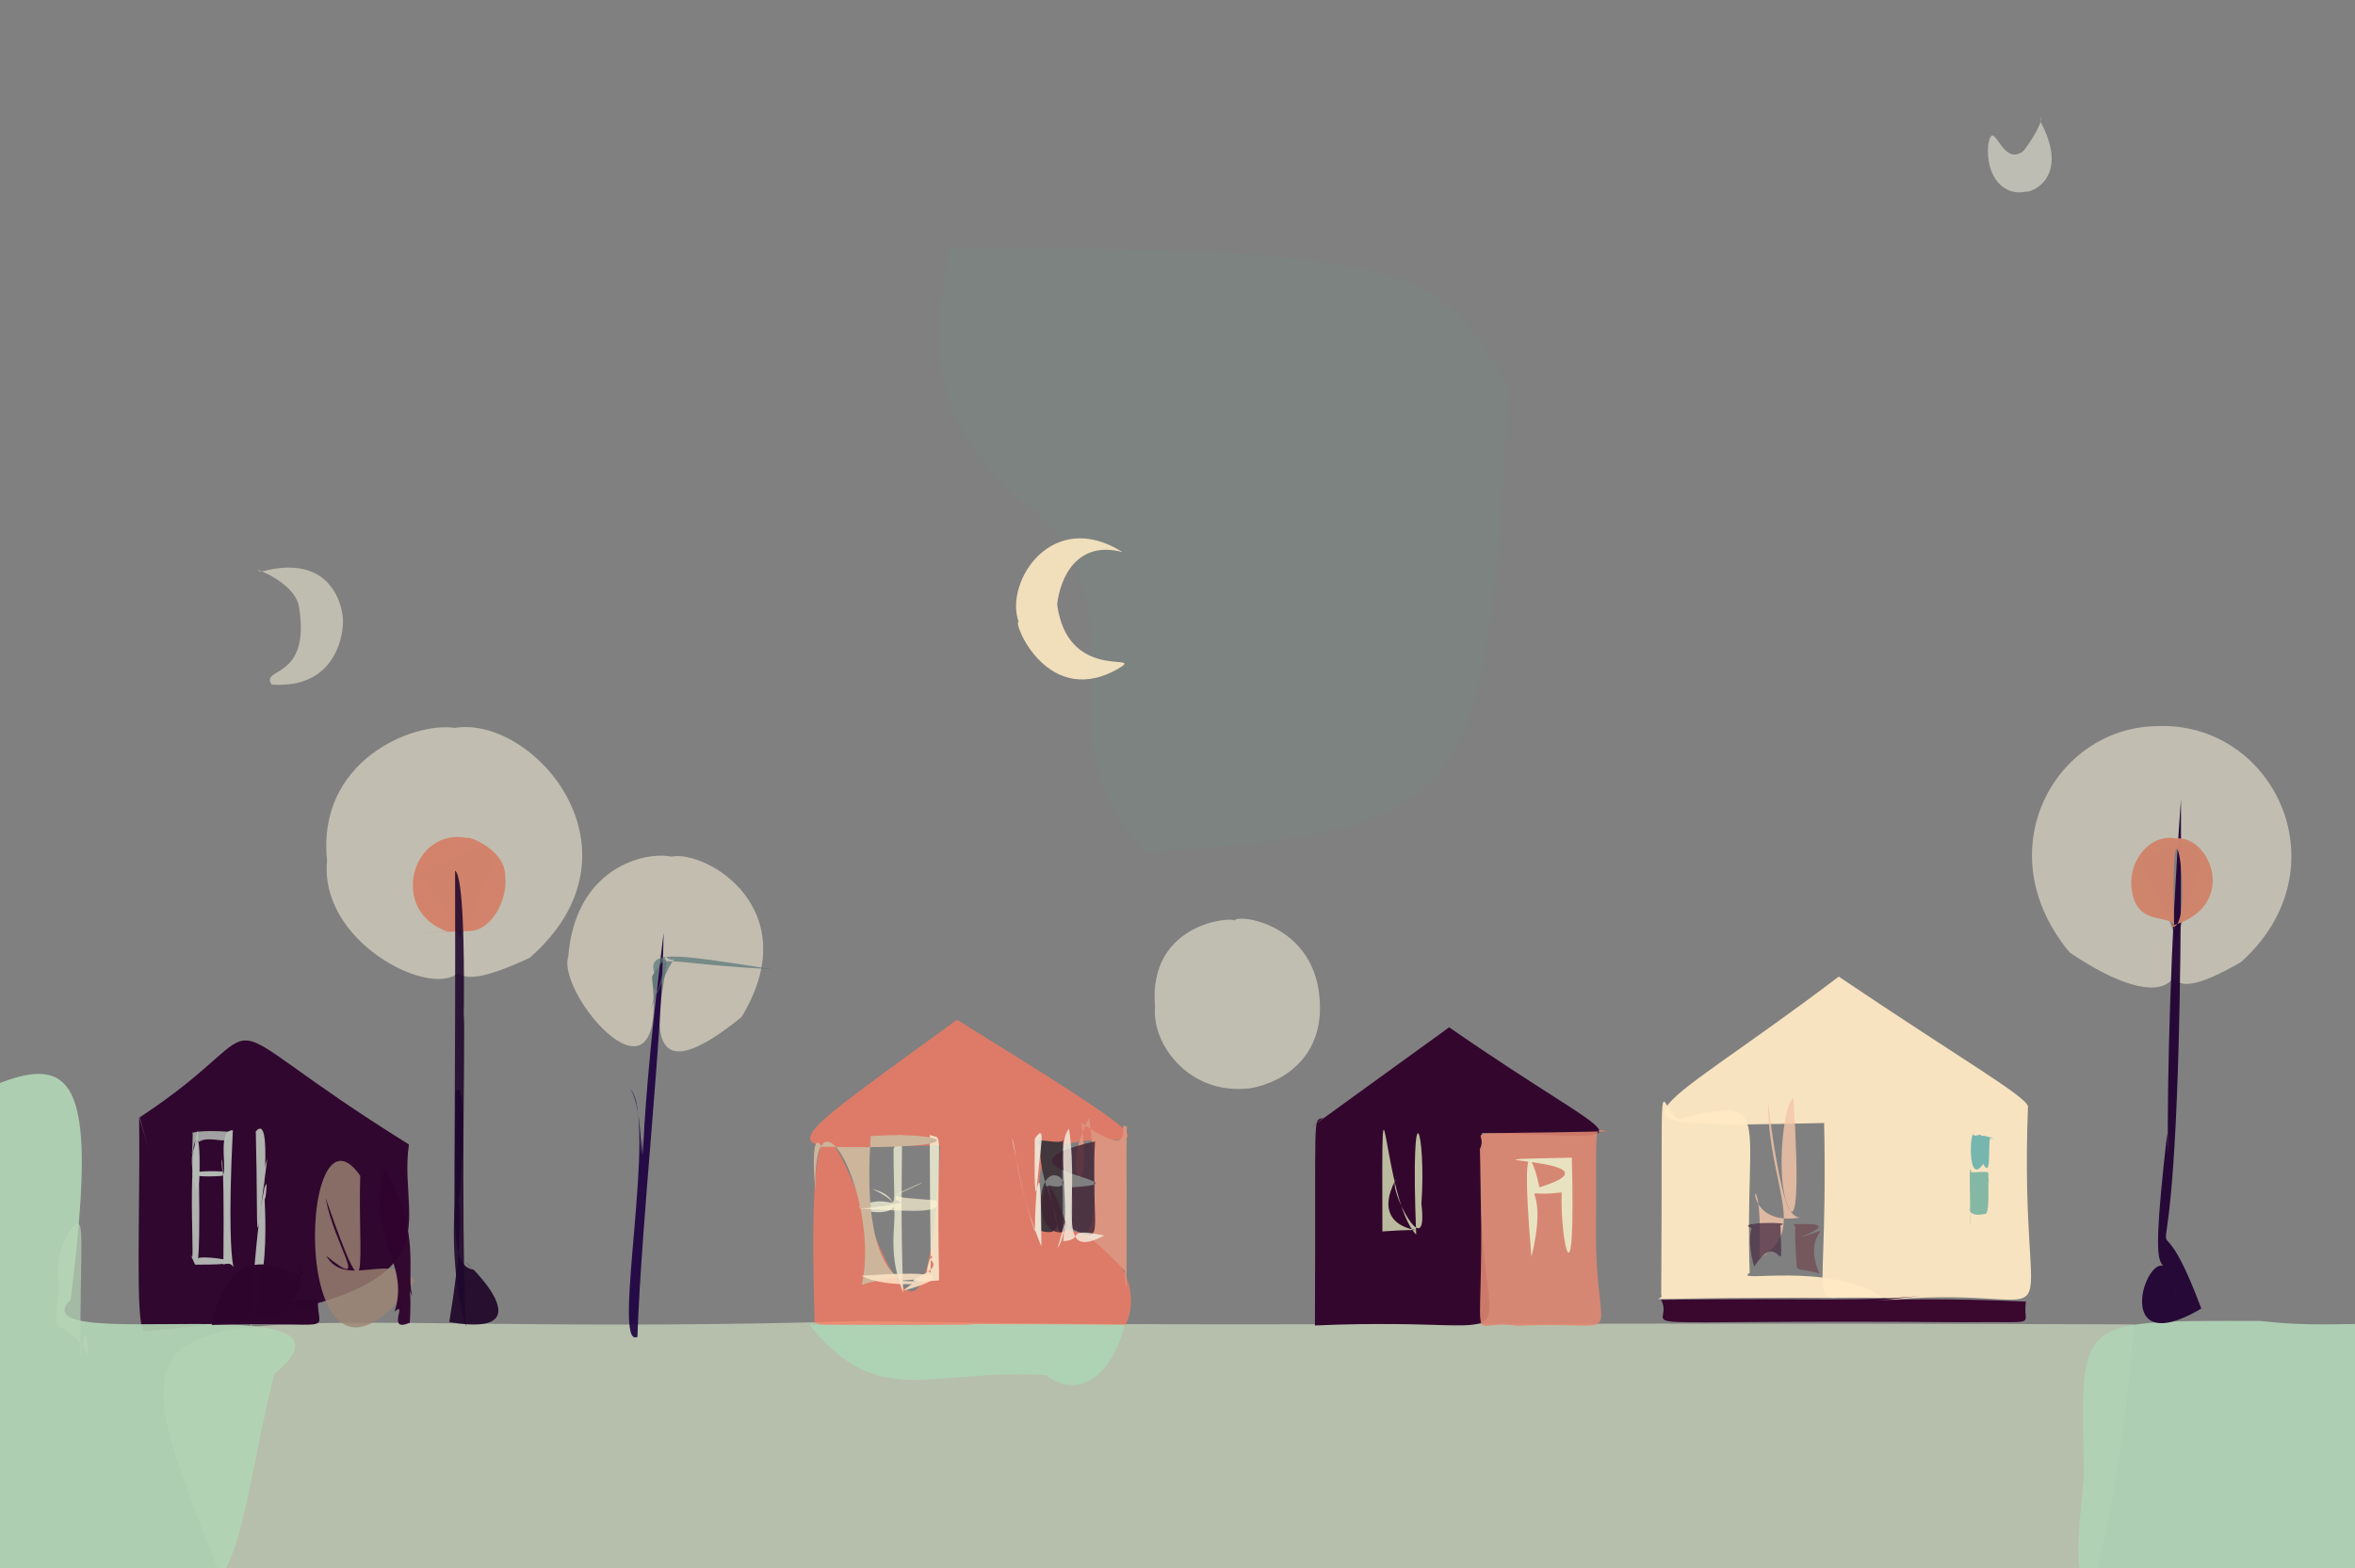<?xml version="1.0" ?>
<svg xmlns="http://www.w3.org/2000/svg" version="1.1" width="512" height="341">
  <rect width="100%" height="100%" fill="#808080" stroke="none"/>
  <defs/>
  <g>
    <path d="M 327.927 84.302 C 323.364 174.931 319.955 180.846 249.095 185.273 C 224.867 160.523 248.737 135.019 226.746 112.581 C 201.467 93.965 202.213 75.491 206.508 53.836 C 309.666 54.035 313.188 58.465 327.927 84.302" stroke-width="0.0" fill="rgb(41, 222, 166)" opacity="0.035" stroke="rgb(25, 15, 155)" stroke-opacity="0.453" stroke-linecap="round" stroke-linejoin="round"/>
    <path d="M 487.267 209.182 C 448.804 231.589 500.148 167.026 465.471 187.434 C 482.357 216.591 470.567 221.107 449.982 207.15 C 431.639 185.088 446.746 158.307 468.795 157.913 C 494.378 156.721 509.777 188.858 487.267 209.182" stroke-width="0.0" fill="rgb(255, 249, 223)" opacity="0.514" stroke="rgb(72, 163, 237)" stroke-opacity="0.617" stroke-linecap="round" stroke-linejoin="round"/>
    <path d="M 440.902 240.538 C 438.754 296.435 452.856 279.295 411.765 282.574 C 390.475 278.543 397.628 295.613 396.587 244.219 C 343.508 245.391 356.877 244.942 399.759 212.382 C 425.996 230.076 439.928 238.05 440.902 240.538" stroke-width="0.0" fill="rgb(255, 233, 196)" opacity="0.944" stroke="rgb(101, 81, 91)" stroke-opacity="0.153" stroke-linecap="round" stroke-linejoin="round"/>
    <path d="M 463.989 288.016 C 451.249 447.08 388.424 372.898 254.88 352.943 C 212.906 351.814 206.636 353.64 56.905 364.737 C 17.522 266.076 17.932 292.495 187.16 287.269 C 277.299 288.795 291.658 287.383 463.989 288.016" stroke-width="0.0" fill="rgb(228, 243, 208)" opacity="0.546" stroke="rgb(188, 69, 127)" stroke-opacity="0.483" stroke-linecap="round" stroke-linejoin="round"/>
    <path d="M 115.172 208.281 C 71.651 228.709 133.964 166.091 90.988 190.338 C 122.666 227.345 68.488 213.448 71.107 187.076 C 68.863 165.511 89.642 156.963 98.847 158.293 C 116.154 155.528 141.59 185.166 115.172 208.281" stroke-width="0.0" fill="rgb(255, 249, 223)" opacity="0.514" stroke="rgb(102, 166, 16)" stroke-opacity="0.602" stroke-linecap="round" stroke-linejoin="round"/>
    <path d="M 228.656 267.529 C 251.85 264.708 265.146 319.202 177.116 287.623 C 173.717 175.556 200.154 347.331 204.37 249.089 C 167.387 249.602 164.801 253.306 208.061 221.778 C 288.148 271.296 211.187 226.617 228.656 267.529" stroke-width="0.0" fill="rgb(255, 122, 96)" opacity="0.734" stroke="rgb(67, 27, 125)" stroke-opacity="0.138" stroke-linecap="round" stroke-linejoin="round"/>
    <path d="M 322.211 246.368 C 319.076 299.92 340.517 285.772 285.882 288.253 C 286.095 240.219 285.363 244.064 287.576 243.09 C 288.415 242.866 271.847 254.647 315.064 223.408 C 354.364 250.702 359.914 247.22 322.211 246.368" stroke-width="0.0" fill="rgb(47, 0, 40)" opacity="0.949" stroke="rgb(112, 148, 25)" stroke-opacity="0.161" stroke-linecap="round" stroke-linejoin="round"/>
    <path d="M 88.905 248.888 C 86.053 267.96 104.06 282.567 31.265 289.609 C 29.362 287.562 30.495 264.006 30.256 242.82 C 32.723 251.116 41.245 283.789 30.402 242.97 C 63.688 221.079 39.984 218.411 88.905 248.888" stroke-width="0.0" fill="rgb(44, 2, 42)" opacity="0.953" stroke="rgb(158, 74, 177)" stroke-opacity="0.697" stroke-linecap="round" stroke-linejoin="round"/>
    <path d="M 346.989 267.208 C 346.699 294.225 355.226 287.016 329.789 288.344 C 317.712 286.17 323.326 298.965 321.723 249.844 C 324.329 245.398 312.66 246.845 349.433 246.037 C 346.301 245.425 347.157 243.853 346.989 267.208" stroke-width="0.0" fill="rgb(225, 136, 113)" opacity="0.885" stroke="rgb(18, 71, 160)" stroke-opacity="0.156" stroke-linecap="round" stroke-linejoin="round"/>
    <path d="M 286.877 216.981 C 288.031 229.439 279.425 235.314 271.846 236.661 C 258.106 238.321 250.35 226.579 251.125 219.063 C 249.411 200.326 268.529 199.287 268.403 200.239 C 268.457 198.641 285.538 200.503 286.877 216.981" stroke-width="0.0" fill="rgb(255, 251, 225)" opacity="0.507" stroke="rgb(219, 39, 41)" stroke-opacity="0.503" stroke-linecap="round" stroke-linejoin="round"/>
    <path d="M 380.396 276.81 C 376.385 279.21 397.259 274.136 409.534 282.238 C 347.886 282.024 362.477 283.286 361.165 281.639 C 361.545 227.041 360.247 239.937 364.748 243.359 C 385.902 238.434 379.221 241.536 380.396 276.81" stroke-width="0.0" fill="rgb(255, 233, 196)" opacity="0.948" stroke="rgb(92, 44, 20)" stroke-opacity="0.661" stroke-linecap="round" stroke-linejoin="round"/>
    <path d="M 245.091 245.205 C 244.606 240.725 245.375 294.093 244.52 276.386 C 226.46 256.961 242.224 285.329 236.817 243.093 C 229.899 255.849 237.721 263.565 235.113 244.193 C 248.586 253.446 242.181 242.468 245.091 245.205" stroke-width="0.0" fill="rgb(220, 149, 127)" opacity="0.976" stroke="rgb(198, 164, 247)" stroke-opacity="0.189" stroke-linecap="round" stroke-linejoin="round"/>
    <path d="M 440.46 283.055 C 439.565 288.642 444.296 287.315 426.944 287.536 C 345.194 286.877 364.865 289.709 361.133 282.674 C 396.449 282.252 403.828 283.124 417.375 281.844 C 395.046 284.45 404.921 281.483 440.46 283.055" stroke-width="0.0" fill="rgb(54, 0, 43)" opacity="0.949" stroke="rgb(3, 198, 61)" stroke-opacity="0.42" stroke-linecap="round" stroke-linejoin="round"/>
    <path d="M 202.215 273.903 C 206.359 277.007 190.692 279.489 204.173 278.451 C 203.508 243.726 205.474 248.044 202.138 246.818 C 202.259 286.031 202.821 274.673 201.471 276.755 C 202.249 271.637 203.301 273.158 202.215 273.903" stroke-width="0.0" fill="rgb(253, 253, 222)" opacity="0.75" stroke="rgb(216, 230, 153)" stroke-opacity="0.791" stroke-linecap="round" stroke-linejoin="round"/>
    <path d="M 161.229 221.159 C 128.916 247.519 152.707 194.391 141.719 212.459 C 145.503 244.762 120.858 216.34 123.549 207.984 C 125.109 188.642 140.181 185.092 145.961 186.293 C 153.611 184.798 175.441 197.707 161.229 221.159" stroke-width="0.0" fill="rgb(255, 246, 219)" opacity="0.521" stroke="rgb(131, 48, 209)" stroke-opacity="0.56" stroke-linecap="round" stroke-linejoin="round"/>
    <path d="M 59.622 298.805 C 48.588 343.804 56.248 354.653 6.697 354.907 C -19.142 339.155 -11.323 332.472 -39.527 256.337 C 10.436 229.64 24.038 213.754 15.34 282.659 C 2.837 295.143 83.879 278.834 59.622 298.805" stroke-width="0.0" fill="rgb(177, 212, 181)" opacity="0.929" stroke="rgb(113, 175, 51)" stroke-opacity="0.555" stroke-linecap="round" stroke-linejoin="round"/>
    <path d="M 524.733 326.415 C 520.99 353.226 516.363 350.483 484.377 353.928 C 449.82 350.788 450.201 349.81 453.061 321.11 C 452.587 286.302 450.161 287.198 491.487 287.272 C 524.113 291.047 526.973 276.4 524.733 326.415" stroke-width="0.0" fill="rgb(176, 211, 181)" opacity="0.944" stroke="rgb(131, 170, 251)" stroke-opacity="0.062" stroke-linecap="round" stroke-linejoin="round"/>
    <path d="M 109.844 190.422 C 110.458 195.756 106.795 202.507 101.957 202.487 C 83.585 203.135 90.528 202.933 97.274 202.593 C 84.286 198.04 89.631 179.722 101.712 182.253 C 101.475 181.667 109.746 184.578 109.844 190.422" stroke-width="0.0" fill="rgb(211, 131, 106)" opacity="0.973" stroke="rgb(43, 211, 181)" stroke-opacity="0.851" stroke-linecap="round" stroke-linejoin="round"/>
    <path d="M 474.166 173.813 C 474.605 313.801 464.078 245.665 478.584 284.569 C 455.005 298.555 470.504 260.703 473.119 281.707 C 471.326 268.01 466.477 287.619 471.17 246.438 C 472.332 281.075 469.329 239.977 474.166 173.813" stroke-width="0.0" fill="rgb(33, 0, 51)" opacity="0.933" stroke="rgb(235, 105, 76)" stroke-opacity="0.895" stroke-linecap="round" stroke-linejoin="round"/>
    <path d="M 244.64 288.102 C 239.636 305.2 230.081 301.511 227.521 299.072 C 202.552 297.401 191.179 307.102 175.908 288.065 C 210.011 288.252 220.844 287.985 204.344 287.875 C 209.501 288.014 225.608 287.86 244.64 288.102" stroke-width="0.0" fill="rgb(174, 210, 180)" opacity="0.993" stroke="rgb(98, 219, 78)" stroke-opacity="0.971" stroke-linecap="round" stroke-linejoin="round"/>
    <path d="M 229.835 131.435 C 232.039 147.941 247.766 142.243 243.858 144.964 C 227.937 154.931 220.044 135.081 221.462 135.212 C 218.328 126.602 228.671 110.354 244.066 120.072 C 234.016 117.391 230.465 125.83 229.835 131.435" stroke-width="0.0" fill="rgb(255, 235, 195)" opacity="0.885" stroke="rgb(246, 94, 205)" stroke-opacity="0.83" stroke-linecap="round" stroke-linejoin="round"/>
    <path d="M 74.561 135.368 C 74.517 138.811 72.564 149.836 59.045 148.872 C 56.548 145.006 67.554 148.032 65.028 132.084 C 64.103 126.003 52.962 122.76 56.725 124.339 C 72.642 119.963 74.721 132.696 74.561 135.368" stroke-width="0.0" fill="rgb(255, 252, 222)" opacity="0.494" stroke="rgb(240, 230, 122)" stroke-opacity="0.88" stroke-linecap="round" stroke-linejoin="round"/>
    <path d="M 99.053 237.62 C 100.013 235.222 101.584 237.945 99.895 260.75 C 98.21 258.856 102.437 258.6 97.681 287.514 C 122.98 291.839 94.136 268.08 103.001 276.121 C 97.564 275.404 98.898 265.145 99.053 237.62" stroke-width="0.0" fill="rgb(26, 0, 37)" opacity="0.882" stroke="rgb(169, 177, 60)" stroke-opacity="0.528" stroke-linecap="round" stroke-linejoin="round"/>
    <path d="M 471.881 201.405 C 477.724 204.384 471.562 161.494 472.694 202.273 C 473.378 197.956 464.281 202.512 463.417 193.054 C 462.75 187.052 467.522 181.229 473.048 182.334 C 480.612 181.546 486.973 197.355 471.881 201.405" stroke-width="0.0" fill="rgb(207, 132, 107)" opacity="0.98" stroke="rgb(33, 154, 190)" stroke-opacity="0.498" stroke-linecap="round" stroke-linejoin="round"/>
    <path d="M 100.833 220.527 C 101.199 224.623 100.155 261.165 101.273 288.449 C 94.686 264.868 103.207 240.128 99.002 259.143 C 98.6 253.439 99.057 241.533 98.945 189.339 C 102.469 191.868 99.888 252.724 100.833 220.527" stroke-width="0.0" fill="rgb(31, 7, 45)" opacity="0.882" stroke="rgb(243, 149, 203)" stroke-opacity="0.273" stroke-linecap="round" stroke-linejoin="round"/>
    <path d="M 196.367 281.159 C 190.794 267.082 199.054 260.974 189.583 258.551 C 200.312 263.468 189.631 264.94 186.744 262.404 C 196.086 258.202 194.283 268.322 194.267 249.912 C 197.474 241.688 195.237 249.159 196.367 281.159" stroke-width="0.0" fill="rgb(255, 255, 226)" opacity="0.682" stroke="rgb(242, 126, 181)" stroke-opacity="0.535" stroke-linecap="round" stroke-linejoin="round"/>
    <path d="M 231.225 247.596 C 230.194 254.121 232.884 283.142 227.922 257.736 C 236.816 260.215 224.303 246.375 226.337 267.711 C 234.434 269.692 225.517 258.904 226.207 249.229 C 223.277 246.519 231.561 249.577 231.225 247.596" stroke-width="0.0" fill="rgb(66, 55, 61)" opacity="0.997" stroke="rgb(45, 56, 125)" stroke-opacity="0.414" stroke-linecap="round" stroke-linejoin="round"/>
    <path d="M 443.652 26.515 C 449.956 38.336 442.043 41.858 440.37 41.69 C 435.864 42.682 431.621 38.74 432.256 31.37 C 433.481 25.089 435.125 36.702 439.969 32.775 C 445.029 26.071 443.675 24.159 443.652 26.515" stroke-width="0.0" fill="rgb(255, 254, 234)" opacity="0.484" stroke="rgb(241, 45, 128)" stroke-opacity="0.509" stroke-linecap="round" stroke-linejoin="round"/>
    <path d="M 238.067 248.201 C 236.843 271.4 242.453 271.839 226.872 264.087 C 239.865 267.337 223.139 273.261 227.21 258.113 C 230.261 255.699 233.632 279.548 233.038 258.195 C 251.607 257.113 211.555 254.326 238.067 248.201" stroke-width="0.0" fill="rgb(65, 35, 52)" opacity="0.809" stroke="rgb(159, 236, 110)" stroke-opacity="0.807" stroke-linecap="round" stroke-linejoin="round"/>
    <path d="M 47.948 255.739 C 40.007 256.293 39.362 254.341 48.386 254.759 C 47.794 251.619 48.862 246.121 48.565 275.006 C 53.307 273.165 48.628 286.036 50.623 245.799 C 46.746 245.689 50.089 256.08 47.948 255.739" stroke-width="0.0" fill="rgb(179, 186, 180)" opacity="0.985" stroke="rgb(233, 97, 31)" stroke-opacity="0.019" stroke-linecap="round" stroke-linejoin="round"/>
    <path d="M 189.314 247.069 C 186.315 288.409 205.567 274.027 187.371 279.38 C 191.406 261.141 176.851 232.625 177.253 258.929 C 175.846 242.321 179.536 250.893 178.29 249.362 C 214.681 250.222 205.863 245.854 189.314 247.069" stroke-width="0.0" fill="rgb(204, 181, 155)" opacity="1.0" stroke="rgb(198, 27, 84)" stroke-opacity="0.555" stroke-linecap="round" stroke-linejoin="round"/>
    <path d="M 70.916 273.09 C 75.091 280.358 85.053 272.065 90.18 278.558 C 62.684 316.053 64.384 235.719 78.327 255.691 C 77.74 273.894 80.919 289.649 70.798 260.529 C 72.721 271.144 80.743 281.064 70.916 273.09" stroke-width="0.0" fill="rgb(157, 133, 115)" opacity="0.808" stroke="rgb(235, 141, 193)" stroke-opacity="0" stroke-linecap="round" stroke-linejoin="round"/>
    <path d="M 144.283 202.84 C 143.931 226.41 139.531 264.293 138.575 290.716 C 132.732 293.802 143.16 243.271 136.987 236.764 C 140.09 240.851 139.207 258.358 139.614 247.55 C 140.565 262.699 137.576 256.596 144.283 202.84" stroke-width="0.0" fill="rgb(29, 0, 64)" opacity="0.905" stroke="rgb(38, 220, 45)" stroke-opacity="0.116" stroke-linecap="round" stroke-linejoin="round"/>
    <path d="M 309.026 261.774 C 310.662 275.722 301.51 258.103 303.477 256.435 C 295.666 271.188 319.631 266.411 300.546 267.798 C 300.406 221.478 300.611 261.187 307.891 268.477 C 306.548 234.315 310.146 246.232 309.026 261.774" stroke-width="0.0" fill="rgb(186, 187, 158)" opacity="1" stroke="rgb(243, 162, 31)" stroke-opacity="0.034" stroke-linecap="round" stroke-linejoin="round"/>
    <path d="M 57.755 260.214 C 58.679 252.717 55.871 260.267 54.445 289.147 C 60.378 269.97 55.939 257.527 58.101 252.012 C 55.12 274.631 56.227 270.827 55.609 246.042 C 59.659 241.339 56.285 265.741 57.755 260.214" stroke-width="0.0" fill="rgb(179, 183, 178)" opacity="0.97" stroke="rgb(219, 225, 89)" stroke-opacity="0.407" stroke-linecap="round" stroke-linejoin="round"/>
    <path d="M 389.91 238.882 C 387.333 239.66 385.149 264.29 391.341 264.787 C 376.145 267.365 383.535 246.659 382.525 273.571 C 393.228 267.607 384.412 258.027 384.35 239.201 C 387.091 263.543 392.48 278.947 389.91 238.882" stroke-width="0.0" fill="rgb(244, 197, 169)" opacity="0.811" stroke="rgb(237, 51, 214)" stroke-opacity="0.642" stroke-linecap="round" stroke-linejoin="round"/>
    <path d="M 89.671 281.968 C 88.106 279.182 89.677 277.766 89.093 287.642 C 83.845 289.973 88.771 282.665 85.782 285.238 C 89.283 274.437 79.396 268.99 83.639 254.041 C 91.866 268.321 88.115 277.138 89.671 281.968" stroke-width="0.0" fill="rgb(47, 4, 45)" opacity="0.963" stroke="rgb(10, 185, 89)" stroke-opacity="0.667" stroke-linecap="round" stroke-linejoin="round"/>
    <path d="M 220.012 247.542 C 220.917 249.567 220.679 255.185 224.99 267.786 C 225.092 252.105 228.253 243.091 224.98 247.608 C 224.674 275.395 226.329 239.695 226.398 271.092 C 221.997 259.91 222.262 258.058 220.012 247.542" stroke-width="0.0" fill="rgb(240, 235, 221)" opacity="0.896" stroke="rgb(137, 129, 212)" stroke-opacity="0.09" stroke-linecap="round" stroke-linejoin="round"/>
    <path d="M 341.727 251.754 C 342.673 286.043 339.11 269.639 339.523 259.31 C 328.302 260.761 337.352 255.068 332.955 273.343 C 329.844 236.803 335.114 259.222 334.624 258.221 C 355.616 251.766 308.608 252.414 341.727 251.754" stroke-width="0.0" fill="rgb(235, 235, 200)" opacity="0.904" stroke="rgb(95, 241, 122)" stroke-opacity="0.827" stroke-linecap="round" stroke-linejoin="round"/>
    <path d="M 391.341 269.094 C 400.993 266.351 391.24 267.018 395.544 276.918 C 391.241 275.809 391.318 276.451 390.619 275.542 C 389.904 265.246 390.717 267.273 389.919 266.229 C 393.189 266.203 399.662 265.758 391.341 269.094" stroke-width="0.0" fill="rgb(115, 85, 92)" opacity="0.939" stroke="rgb(73, 204, 169)" stroke-opacity="0.036" stroke-linecap="round" stroke-linejoin="round"/>
    <path d="M 432.686 257.487 C 431.696 253.564 433.067 264.624 431.42 264.006 C 426.276 265.218 428.927 259.386 428.215 267.016 C 428.561 261.145 427.864 251.767 428.612 254.959 C 434.214 254.709 431.402 254.65 432.686 257.487" stroke-width="0.0" fill="rgb(132, 184, 165)" opacity="0.998" stroke="rgb(204, 42, 184)" stroke-opacity="0.579" stroke-linecap="round" stroke-linejoin="round"/>
    <path d="M 43.03 245.718 C 40.452 254.205 42.675 277.474 41.469 272.973 C 42.732 275.465 40.132 270.085 42.413 275.02 C 59.551 275.102 43.533 272.711 43.045 273.684 C 42.649 274.398 43.879 277.152 43.03 245.718" stroke-width="0.0" fill="rgb(177, 181, 177)" opacity="0.982" stroke="rgb(150, 203, 245)" stroke-opacity="0.822" stroke-linecap="round" stroke-linejoin="round"/>
    <path d="M 387.087 266.439 C 387.601 280.989 387.253 266.204 381.378 275.471 C 379.292 268.286 381.036 262.805 383.939 269.271 C 384.125 269.894 382.126 265.044 381.479 267.263 C 375.377 265.692 390.77 265.683 387.087 266.439" stroke-width="0.0" fill="rgb(79, 53, 72)" opacity="0.804" stroke="rgb(137, 10, 228)" stroke-opacity="0.685" stroke-linecap="round" stroke-linejoin="round"/>
    <path d="M 50.002 246.132 C 51.209 251.496 40.269 242.296 41.867 254.673 C 43.723 270.031 44.243 237.546 41.721 251.144 C 41.968 247.503 41.904 244.799 41.795 246.582 C 41.344 246.306 43.479 245.679 50.002 246.132" stroke-width="0.0" fill="rgb(183, 188, 182)" opacity="0.848" stroke="rgb(145, 56, 38)" stroke-opacity="0.258" stroke-linecap="round" stroke-linejoin="round"/>
    <path d="M 433.437 248.09 C 431.538 243.934 433.503 257.556 431.181 253.112 C 427.566 258.421 428.321 244.57 429.23 246.993 C 432.158 246.545 429.777 246.725 431.079 247.365 C 429.079 246.796 433.008 246.756 433.437 248.09" stroke-width="0.0" fill="rgb(118, 182, 175)" opacity="0.998" stroke="rgb(37, 45, 203)" stroke-opacity="0.866" stroke-linecap="round" stroke-linejoin="round"/>
    <path d="M 229.907 271.388 C 233.304 260.616 231.81 260.207 231.164 269.923 C 236.13 269.6 230.967 266.787 240.072 268.693 C 229.097 274.405 234.836 262.059 232.422 245.44 C 229.056 248.918 233.819 266.567 229.907 271.388" stroke-width="0.0" fill="rgb(245, 235, 222)" opacity="0.81" stroke="rgb(102, 38, 10)" stroke-opacity="0.014" stroke-linecap="round" stroke-linejoin="round"/>
    <path d="M 69.095 282.756 C 63.532 282.278 60.357 283.158 56.638 286.313 C 67.264 283.248 65.716 277.35 64.564 274.186 C 70.824 285.249 51.743 261.624 46.013 288.139 C 74.194 287.285 69.046 290.424 69.095 282.756" stroke-width="0.0" fill="rgb(46, 5, 45)" opacity="0.993" stroke="rgb(114, 222, 180)" stroke-opacity="0.046" stroke-linecap="round" stroke-linejoin="round"/>
    <path d="M 199.757 278.364 C 205.602 279.06 192.576 280.397 187.333 277.445 C 206.963 276.018 205.618 278.144 196.477 280.661 C 199.459 277.635 203.468 278.048 192.637 278.709 C 192.586 278.078 199.102 279.053 199.757 278.364" stroke-width="0.0" fill="rgb(255, 228, 197)" opacity="0.847" stroke="rgb(208, 225, 157)" stroke-opacity="0.868" stroke-linecap="round" stroke-linejoin="round"/>
    <path d="M 200.647 257.089 C 192.455 260.624 193.098 260.179 203.425 261.037 C 205.461 264.083 197.953 263.386 186.81 262.829 C 196.928 262.333 200.288 259.016 203.282 262.25 C 187.23 261.439 198.021 258.9 200.647 257.089" stroke-width="0.0" fill="rgb(255, 246, 213)" opacity="0.672" stroke="rgb(52, 116, 155)" stroke-opacity="0.464" stroke-linecap="round" stroke-linejoin="round"/>
    <path d="M 17.538 294.658 C 18.468 287.885 18.905 289.545 19.218 294.697 C 13.169 284.656 10.929 293.445 12.948 279.57 C 11.818 276.107 13.278 269.322 15.916 266.758 C 18.805 263.406 17.247 272.036 17.538 294.658" stroke-width="0.0" fill="rgb(183, 215, 184)" opacity="0.676" stroke="rgb(140, 18, 68)" stroke-opacity="0.601" stroke-linecap="round" stroke-linejoin="round"/>
    <path d="M 141.237 220.088 C 147.719 203.132 147.496 210.901 144.647 207.952 C 142.159 224.793 141.099 208.072 142.563 212.505 C 140.015 206.215 146.145 207.424 168.04 210.792 C 134.677 209.036 146.555 205.255 141.237 220.088" stroke-width="0.0" fill="rgb(85, 116, 119)" opacity="0.696" stroke="rgb(185, 192, 81)" stroke-opacity="0.372" stroke-linecap="round" stroke-linejoin="round"/>
  </g>
</svg>
